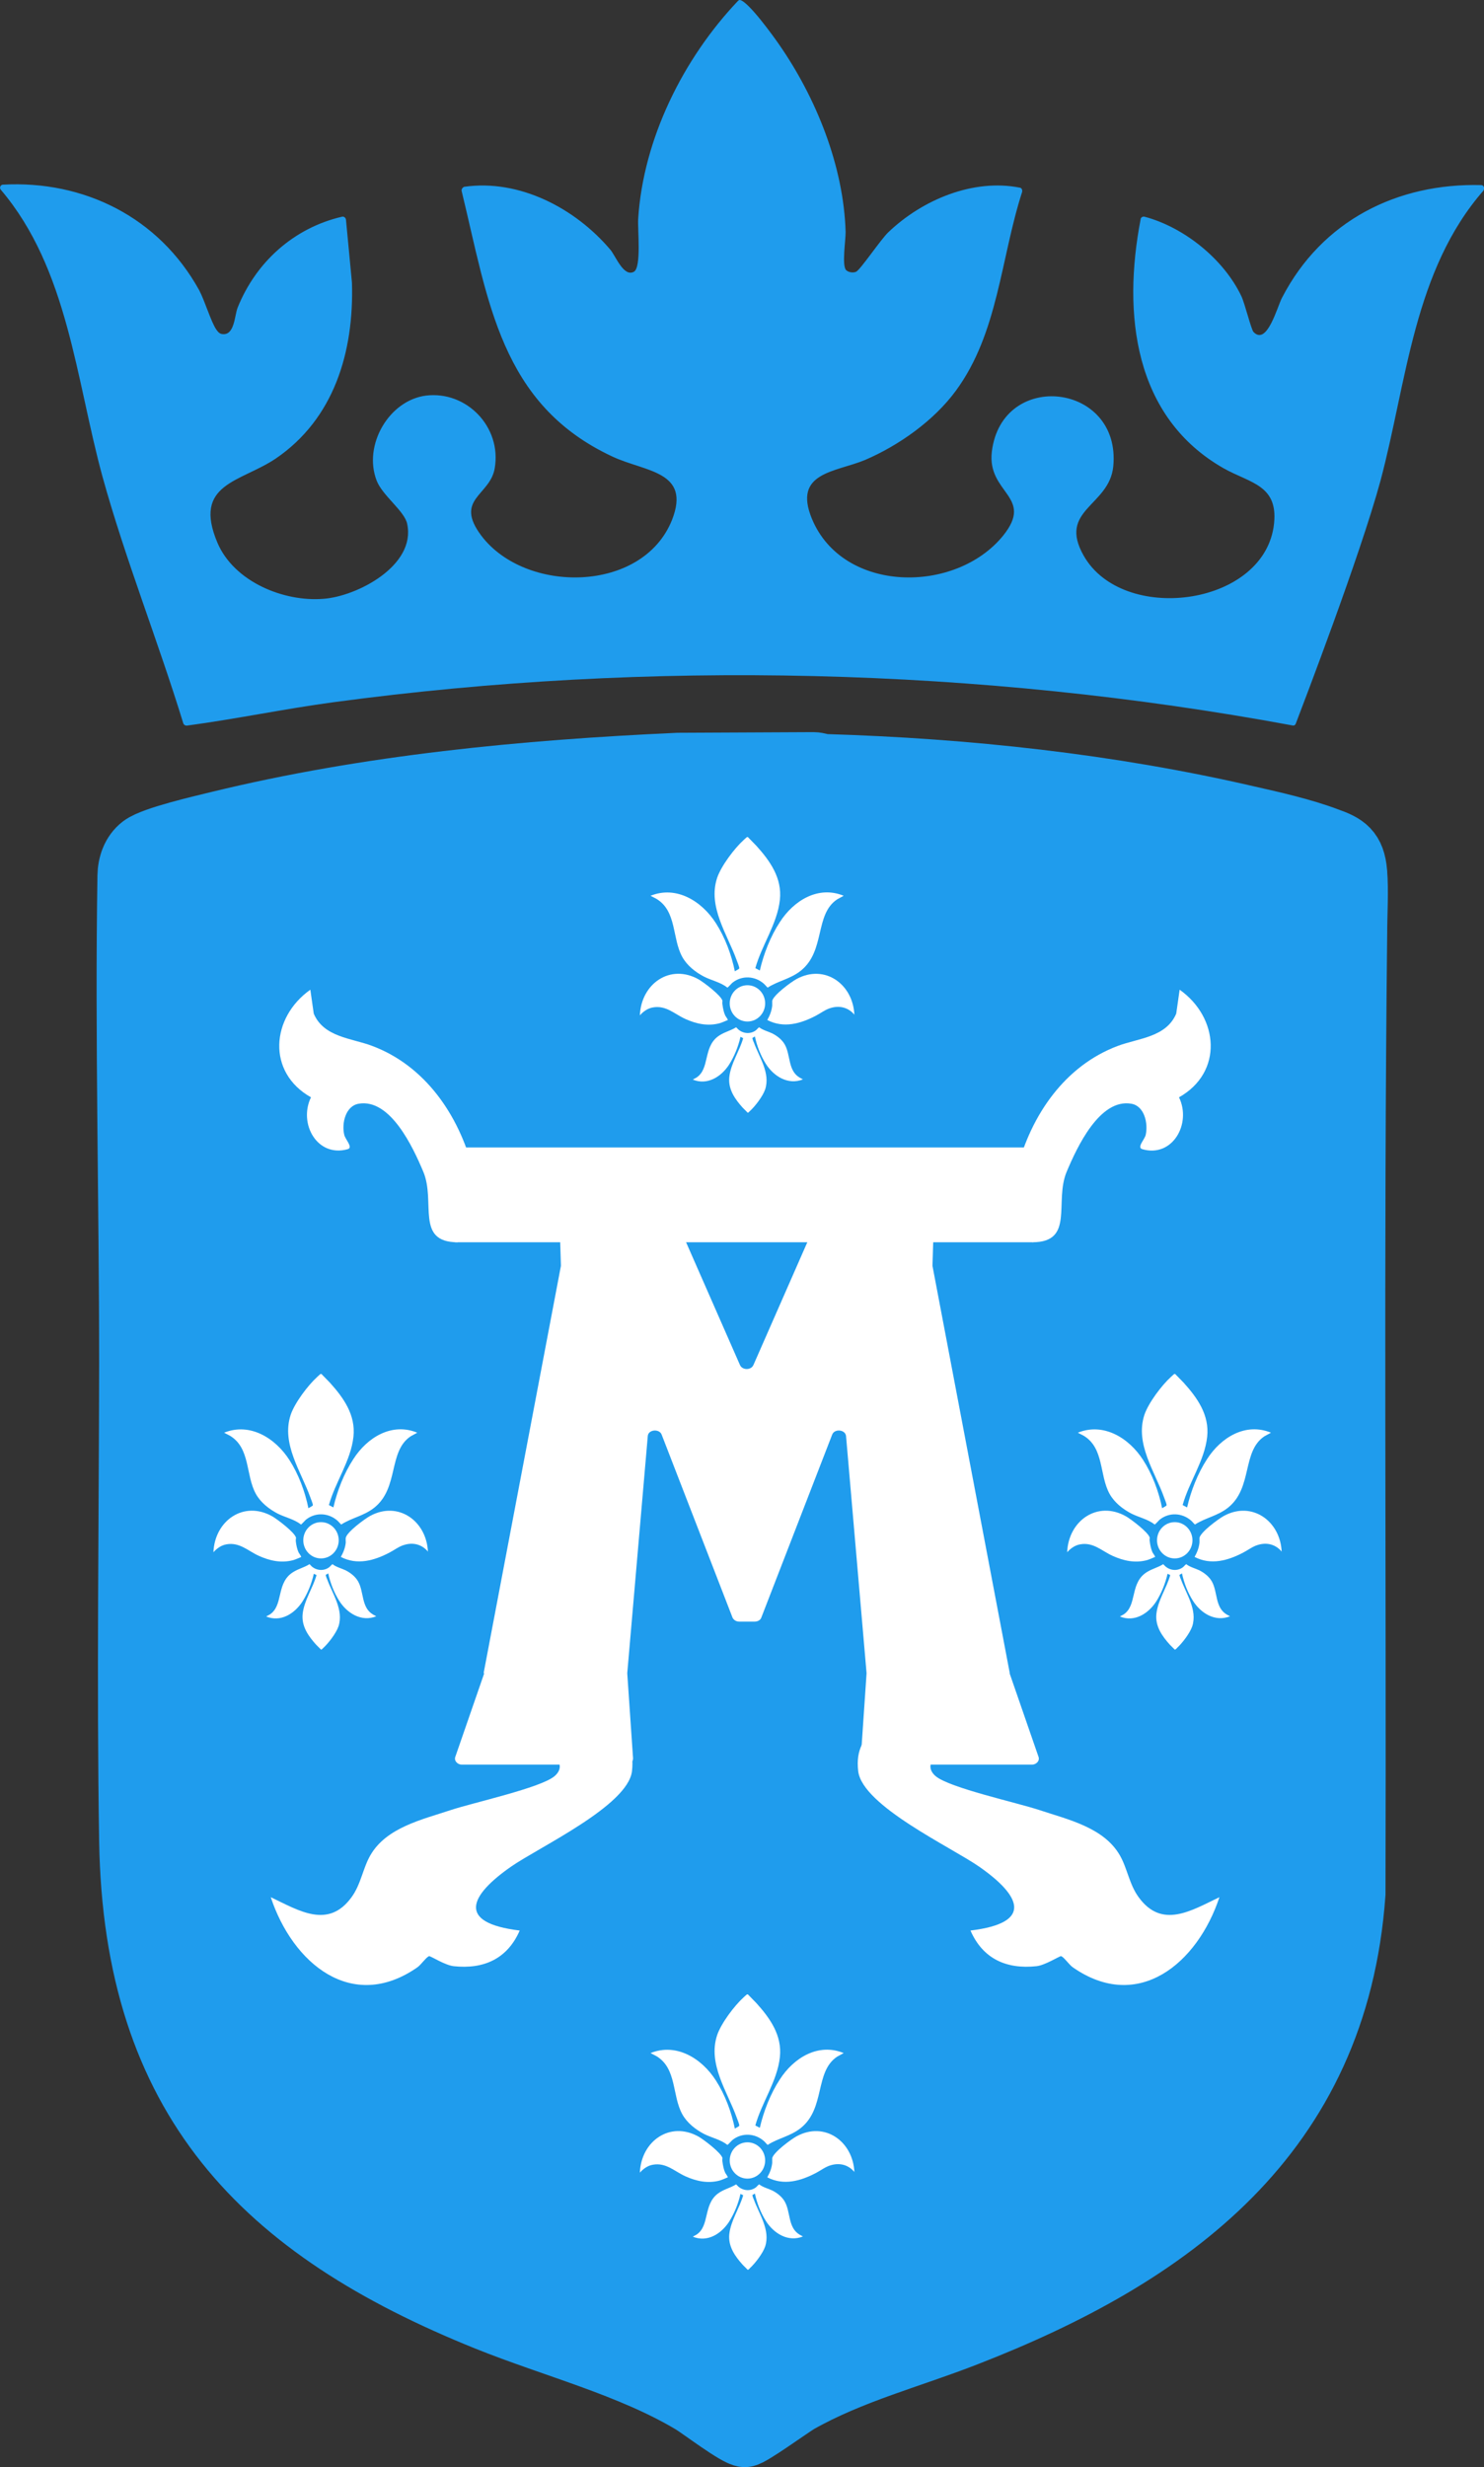 <?xml version="1.0" encoding="UTF-8"?>
<svg id="Layer_2" data-name="Layer 2" xmlns="http://www.w3.org/2000/svg" viewBox="0 0 69.53 115.57">
  <rect x="0" y="0" width="69.53" height="115.57" fill="#333333" stroke="none"/>
  <defs>
    <style>
      .cls-1 {
        fill: #fff;
      }

      .cls-1, .cls-2 {
        stroke-width: 0px;
      }

      .cls-3 {
        stroke: #1f9ced;
        stroke-miterlimit: 10;
        stroke-width: 3.03px;
      }

      .cls-3, .cls-2 {
        fill: #1f9ced;
      }
    </style>
  </defs>
  <path class="cls-3" d="m63.48,40.87c-.09-1-.47-1.24-1.32-1.54-1.14-.43-2.55-.75-3.75-1.02-6.44-1.49-13.13-2.21-19.73-2.41-.19,0-.37-.09-.56-.09l-6.35.03c-7.21.33-14.48,1.02-21.51,2.73-.77.19-3.05.71-3.58,1.11-.42.32-.59.84-.6,1.35-.12,7.59.08,15.25.08,22.86-.01,7.43-.12,14.91,0,22.34.2,12.07,6.17,18.14,16.66,22.37,3.15,1.27,6.73,2.17,9.64,3.91.44.27,2.11,1.54,2.44,1.54.23,0,2.06-1.33,2.48-1.58,2.47-1.4,5.26-2.11,7.89-3.14,9.51-3.7,17.32-9.32,18.13-20.63.04-15.05-.09-30.04.08-45.01,0-.88.07-1.97,0-2.81h0Z"/>
  <path class="cls-2" d="m69.52,8.91c-3.29,3.75-3.6,8.96-4.84,13.61-.97,3.56-3.62,10.46-3.97,11.38-.03.07-.09.1-.16.08-14.69-2.72-30.1-3.08-44.9-1.09-2.31.31-4.58.79-6.9,1.1-.07,0-.13-.03-.16-.1-1.18-3.85-2.72-7.7-3.79-11.57C3.55,17.74,3.19,12.6.04,8.89c-.08-.09-.02-.23.09-.24,3.79-.21,7.31,1.52,9.2,4.94.27.51.55,1.47.8,1.84.08.11.15.21.3.22.56.06.56-.87.7-1.23.87-2.17,2.66-3.75,4.9-4.27.08-.02.17.05.18.14l.28,2.95c.1,3.25-.84,6.38-3.57,8.24-1.65,1.11-3.91,1.16-2.73,3.95.78,1.82,3.1,2.77,4.96,2.62,1.57-.11,4.34-1.55,3.93-3.5-.11-.6-1.15-1.32-1.43-2.03-.65-1.67.58-3.77,2.31-3.99,1.9-.23,3.55,1.47,3.22,3.4-.21,1.29-1.92,1.44-.63,3.16,2.07,2.74,7.55,2.7,8.93-.72.92-2.32-1.26-2.26-2.8-2.99-5.24-2.45-5.8-7.3-7.05-12.43-.02-.08.04-.17.12-.2,2.58-.37,5.2,1,6.85,2.95.25.3.62,1.29,1.1,1.03.36-.2.17-2,.2-2.47.24-3.78,2.13-7.53,4.66-10.2.03-.03.07-.07.11-.06.4.07,1.61,1.76,1.83,2.08,1.73,2.49,3.03,5.69,3.12,8.79,0,.41-.18,1.56.02,1.78.11.11.33.14.47.08.2-.09,1.16-1.52,1.51-1.85,1.6-1.53,3.98-2.52,6.16-2.09.09.01.13.11.11.2-1.01,3.13-1.12,6.62-3.11,9.32-1.03,1.4-2.67,2.56-4.26,3.24-1.38.57-3.38.57-2.48,2.75,1.45,3.5,6.73,3.54,8.96.79,1.48-1.84-.76-1.97-.53-3.93.47-3.87,6.07-3.23,5.69.69-.19,1.87-2.62,2.02-1.38,4.19,1.82,3.18,8.3,2.38,8.89-1.34.3-1.99-1.08-2.05-2.35-2.77-4.2-2.4-4.73-7.23-3.88-11.65,0-.09.1-.15.18-.13,1.85.49,3.71,1.98,4.54,3.72.17.36.46,1.56.57,1.68.64.67,1.12-1.21,1.34-1.61,1.87-3.61,5.4-5.37,9.33-5.27.12,0,.18.16.1.25h.02Z"/>
  <path class="cls-1" d="m35.6,45.46c.18-.78.5-1.6.94-2.27.65-1.01,1.8-1.72,2.99-1.23l-.31.17c-1.06.71-.54,2.41-1.7,3.34-.49.39-1.05.47-1.55.79-.02,0-.14-.15-.18-.18-.42-.37-1.03-.4-1.47-.05-.04.03-.21.23-.24.23-.32-.25-.73-.33-1.09-.51-.4-.21-.79-.51-1.02-.92-.49-.88-.25-2.15-1.22-2.73l-.27-.14c1.21-.49,2.4.25,3.06,1.28.43.67.73,1.47.89,2.26.04-.04.21-.1.21-.15s-.09-.29-.12-.36c-.43-1.21-1.37-2.51-.92-3.87.19-.56.81-1.38,1.24-1.77.02-.02.15-.14.16-.14h.04s.34.35.4.41c.64.71,1.21,1.51,1.1,2.53-.12,1.12-.85,2.12-1.15,3.2,0,0,.21.11.21.11Z"/>
  <path class="cls-1" d="m34.1,47.78c-.12.05-.25.11-.38.15-.56.15-1.1.03-1.61-.2s-.9-.65-1.52-.54c-.24.04-.45.19-.61.37.06-1.48,1.42-2.44,2.76-1.68.24.14,1.05.75,1.11,1,0,.03-.02.11,0,.17.02.17.06.37.13.52.02.03.13.19.12.21h.01Z"/>
  <path class="cls-1" d="m40.04,47.54c-.28-.34-.68-.45-1.1-.33-.26.07-.47.24-.7.36-.72.38-1.52.61-2.29.21.12-.22.2-.41.23-.67,0-.07,0-.16,0-.23.07-.28.87-.87,1.14-1.02,1.32-.72,2.65.24,2.71,1.68h.01Z"/>
  <ellipse class="cls-1" cx="35.02" cy="47" rx=".83" ry=".85"/>
  <path class="cls-1" d="m34.69,48.58c-.1.45-.29.91-.53,1.29-.37.57-1.02.98-1.7.7l.18-.1c.61-.41.31-1.37.97-1.9.28-.22.59-.27.88-.45,0,0,.08.08.1.1.24.21.59.23.84.03.02-.02.12-.13.14-.13.18.14.41.19.62.29.23.12.45.29.58.52.28.5.14,1.22.7,1.55l.15.08c-.69.28-1.37-.14-1.74-.73-.24-.38-.42-.84-.51-1.28-.02.02-.12.06-.12.08s.05.17.07.2c.25.69.78,1.43.53,2.2-.11.32-.46.78-.71,1.01,0,0-.08.08-.09.08h-.02s-.2-.2-.23-.23c-.36-.4-.69-.86-.63-1.44.07-.64.48-1.21.65-1.82l-.12-.06h-.01Z"/>
  <path class="cls-1" d="m35.6,99.67c.18-.78.5-1.6.94-2.27.65-1.01,1.8-1.72,2.99-1.23l-.31.17c-1.06.71-.54,2.41-1.7,3.34-.49.39-1.05.47-1.55.79-.02,0-.14-.15-.18-.18-.42-.37-1.03-.4-1.47-.05-.04.03-.21.23-.24.23-.32-.25-.73-.33-1.09-.51-.4-.21-.79-.51-1.02-.92-.49-.88-.25-2.15-1.22-2.73l-.27-.14c1.21-.49,2.4.25,3.06,1.28.43.67.73,1.47.89,2.26.04-.04.21-.1.21-.15s-.09-.29-.12-.36c-.43-1.21-1.37-2.51-.92-3.87.19-.56.81-1.38,1.24-1.77.02-.02.15-.14.16-.14h.04s.34.35.4.41c.64.71,1.21,1.51,1.1,2.53-.12,1.12-.85,2.12-1.15,3.2,0,0,.21.11.21.11Z"/>
  <path class="cls-1" d="m34.1,101.99c-.12.05-.25.11-.38.15-.56.15-1.1.03-1.61-.2s-.9-.65-1.52-.54c-.24.04-.45.19-.61.37.06-1.48,1.42-2.44,2.76-1.68.24.14,1.05.75,1.11,1,0,.03-.02.11,0,.17.02.17.06.37.13.52.02.03.13.19.12.21h.01Z"/>
  <path class="cls-1" d="m40.04,101.75c-.28-.34-.68-.45-1.1-.33-.26.07-.47.24-.7.36-.72.38-1.52.61-2.29.21.12-.22.2-.41.23-.67,0-.07,0-.16,0-.23.07-.28.87-.87,1.14-1.02,1.32-.72,2.65.24,2.71,1.68h.01Z"/>
  <ellipse class="cls-1" cx="35.02" cy="101.2" rx=".83" ry=".85"/>
  <path class="cls-1" d="m34.69,102.78c-.1.45-.29.91-.53,1.29-.37.57-1.02.98-1.7.7l.18-.1c.61-.41.31-1.37.97-1.9.28-.22.59-.27.88-.45,0,0,.08.08.1.1.24.21.59.23.84.03.02-.02.12-.13.14-.13.18.14.41.19.62.29.23.12.45.29.58.52.28.5.14,1.22.7,1.55l.15.08c-.69.28-1.37-.14-1.74-.73-.24-.38-.42-.84-.51-1.28-.02.02-.12.06-.12.08s.05.17.07.2c.25.69.78,1.43.53,2.2-.11.32-.46.78-.71,1.01,0,.01-.08.08-.09.08h-.02s-.2-.2-.23-.23c-.36-.4-.69-.86-.63-1.44.07-.64.48-1.21.65-1.82l-.12-.06h-.01Z"/>
  <path class="cls-1" d="m15.62,70.61c.18-.78.5-1.6.94-2.27.65-1.01,1.8-1.72,2.99-1.23l-.31.17c-1.06.71-.54,2.41-1.7,3.34-.49.39-1.05.47-1.55.79-.02,0-.14-.15-.18-.18-.42-.37-1.03-.4-1.47-.05-.04.03-.21.23-.24.23-.32-.25-.73-.33-1.09-.51-.4-.21-.79-.51-1.02-.92-.49-.88-.25-2.15-1.22-2.73l-.27-.14c1.21-.49,2.4.25,3.06,1.28.43.67.73,1.47.89,2.26.04-.04.21-.1.21-.15s-.09-.29-.12-.36c-.43-1.21-1.37-2.51-.92-3.87.19-.56.81-1.38,1.24-1.77.02-.02.15-.14.16-.14h.04s.34.35.4.41c.64.71,1.21,1.51,1.1,2.53-.12,1.12-.85,2.12-1.15,3.2,0,0,.21.11.21.11Z"/>
  <path class="cls-1" d="m14.12,72.93c-.12.05-.25.11-.38.15-.56.15-1.1.03-1.61-.2s-.9-.65-1.52-.54c-.24.04-.45.19-.61.37.06-1.48,1.42-2.44,2.76-1.68.24.14,1.05.75,1.11,1,0,.03-.02.11-.01.17.02.17.06.37.13.52.02.03.13.19.12.21h0Z"/>
  <path class="cls-1" d="m20.06,72.69c-.28-.34-.68-.45-1.1-.33-.26.07-.47.24-.7.36-.72.38-1.52.61-2.29.21.12-.22.2-.41.23-.67,0-.07-.01-.16,0-.23.07-.28.87-.87,1.14-1.02,1.32-.72,2.65.24,2.71,1.68h.01Z"/>
  <ellipse class="cls-1" cx="15.04" cy="72.15" rx=".83" ry=".85"/>
  <path class="cls-1" d="m14.7,73.73c-.1.45-.29.91-.53,1.29-.37.57-1.02.98-1.7.7l.18-.1c.61-.41.31-1.37.97-1.9.28-.22.59-.27.88-.45.01,0,.08.08.1.1.24.21.59.23.84.03.02-.02.12-.13.14-.13.18.14.41.19.62.29.23.12.45.29.58.52.28.5.14,1.22.7,1.55l.15.08c-.69.28-1.37-.14-1.74-.73-.24-.38-.42-.84-.51-1.28-.02.02-.12.06-.12.08s.05.17.07.2c.25.69.78,1.43.53,2.2-.11.32-.46.78-.71,1.01-.01.01-.08.08-.09.08h-.02s-.2-.2-.23-.23c-.36-.4-.69-.86-.63-1.44.07-.64.48-1.21.65-1.82l-.12-.06h-.01Z"/>
  <path class="cls-1" d="m55.62,70.61c.18-.78.5-1.6.94-2.27.65-1.01,1.8-1.72,2.99-1.23l-.31.17c-1.06.71-.54,2.41-1.7,3.34-.49.39-1.05.47-1.55.79-.02,0-.14-.15-.18-.18-.42-.37-1.03-.4-1.47-.05-.04.03-.21.23-.24.23-.32-.25-.73-.33-1.09-.51-.4-.21-.79-.51-1.02-.92-.49-.88-.25-2.15-1.22-2.73l-.27-.14c1.21-.49,2.4.25,3.06,1.28.43.67.73,1.47.89,2.26.04-.04.21-.1.21-.15s-.09-.29-.12-.36c-.43-1.21-1.37-2.51-.92-3.87.19-.56.81-1.38,1.24-1.77.02-.02.15-.14.16-.14h.04s.34.35.4.41c.64.71,1.21,1.51,1.1,2.53-.12,1.12-.85,2.12-1.15,3.2,0,0,.21.11.21.11Z"/>
  <path class="cls-1" d="m54.12,72.93c-.12.05-.25.11-.38.15-.56.15-1.1.03-1.61-.2s-.9-.65-1.52-.54c-.24.04-.45.19-.61.37.06-1.48,1.42-2.44,2.76-1.68.24.14,1.05.75,1.11,1,0,.03-.02.11,0,.17.02.17.06.37.13.52.02.03.13.19.12.21h.01Z"/>
  <path class="cls-1" d="m60.06,72.69c-.28-.34-.68-.45-1.1-.33-.26.07-.47.24-.7.36-.72.38-1.52.61-2.29.21.12-.22.2-.41.23-.67,0-.07,0-.16,0-.23.07-.28.87-.87,1.14-1.02,1.32-.72,2.65.24,2.71,1.68h.01Z"/>
  <ellipse class="cls-1" cx="55.04" cy="72.15" rx=".83" ry=".85"/>
  <path class="cls-1" d="m54.7,73.73c-.1.45-.29.91-.53,1.29-.37.57-1.02.98-1.7.7l.18-.1c.61-.41.31-1.37.97-1.9.28-.22.59-.27.88-.45,0,0,.08.08.1.1.24.21.59.23.84.03.02-.02.12-.13.14-.13.18.14.41.19.62.29.23.12.45.29.58.52.28.5.14,1.22.7,1.55l.15.08c-.69.28-1.37-.14-1.74-.73-.24-.38-.42-.84-.51-1.28-.02.02-.12.06-.12.08s.05.17.07.2c.25.69.78,1.43.53,2.2-.11.32-.46.78-.71,1.01,0,.01-.08.08-.09.08h-.02s-.2-.2-.23-.23c-.36-.4-.69-.86-.63-1.44.07-.64.48-1.21.65-1.82l-.12-.06h-.01Z"/>
  <path class="cls-1" d="m22.66,78.37l3.62-19.07v-.05l-.05-1.6c0-.16.15-.29.34-.29h4.97c.14,0,.27.07.32.18l2.81,6.4c.11.25.52.25.63,0l2.81-6.4c.05-.11.17-.18.32-.18h4.97c.19,0,.34.13.34.29l-.05,1.6v.05l3.62,19.07v.03l1.35,3.9c.06.18-.1.36-.32.36h-7.67c-.19,0-.35-.14-.34-.3l.27-3.96v-.04l-.96-11.09c-.03-.31-.54-.36-.65-.07l-3.32,8.57c-.04.12-.17.19-.32.19h-.71c-.15,0-.27-.08-.32-.19l-3.32-8.57c-.11-.29-.63-.24-.65.07l-.96,11.09v.04l.27,3.96c.01.16-.14.3-.34.3h-7.67c-.22,0-.38-.18-.32-.36l1.35-3.9v-.03h-.02Z"/>
  <rect class="cls-1" x="20.97" y="53.75" width="27.78" height="4.44" rx=".38" ry=".38"/>
  <path class="cls-1" d="m57.13,88.88c-1.02,3.07-3.79,5.42-6.87,3.27-.17-.12-.43-.5-.55-.52-.08,0-.75.43-1.15.47-1.4.15-2.51-.34-3.09-1.67,2.99-.36,2.33-1.65.41-2.99-1.32-.92-5.47-2.85-5.67-4.47-.12-1.04.26-1.58,1-2.21.22-.19.6-.21.63-.53l-.03-.12-.77-3.07h3.52c-1.15.75-1.87,1.84-1.87,3.07,0,.88.38,1.71,1.03,2.36-.19.16-.18.48.12.73.65.55,3.82,1.24,4.87,1.59,1.32.44,3.01.81,3.76,2.12.35.61.44,1.36.88,1.96,1.09,1.5,2.46.63,3.78,0Z"/>
  <path class="cls-1" d="m12.69,88.88c1.02,3.07,3.79,5.42,6.87,3.27.17-.12.43-.5.55-.52.08,0,.75.43,1.15.47,1.4.15,2.51-.34,3.09-1.67-2.99-.36-2.33-1.65-.41-2.99,1.32-.92,5.47-2.85,5.67-4.47.12-1.04-.26-1.58-1-2.21-.22-.19-.6-.21-.63-.53l.03-.12.77-3.07h-3.52c1.15.75,1.87,1.84,1.87,3.07,0,.88-.38,1.71-1.03,2.36.19.16.18.48-.12.73-.65.55-3.82,1.24-4.87,1.59-1.32.44-3.01.81-3.76,2.12-.35.61-.44,1.36-.88,1.96-1.09,1.5-2.46.63-3.78,0Z"/>
  <path class="cls-1" d="m47.65,54.78c.66-2.55,2.24-4.86,4.73-5.79.96-.36,2.26-.4,2.73-1.51l.16-1.12c1.84,1.3,2.05,3.87-.03,5.04.6,1.24-.31,2.84-1.72,2.43-.27-.08.11-.45.16-.67.12-.54-.06-1.36-.68-1.46-1.48-.25-2.54,2.04-3.02,3.18-.6,1.41.39,3.31-1.61,3.31,0,0-.72-3.41-.72-3.41Z"/>
  <path class="cls-1" d="m21.44,58.19c-2,0-1.01-1.9-1.61-3.31-.48-1.14-1.54-3.43-3.02-3.18-.62.1-.81.92-.68,1.46.05.22.43.59.16.67-1.42.4-2.32-1.19-1.72-2.43-2.08-1.17-1.87-3.74-.03-5.04l.16,1.12c.47,1.11,1.78,1.15,2.73,1.51,2.49.93,4.07,3.24,4.73,5.79,0,0-.72,3.41-.72,3.41Z"/>
</svg>